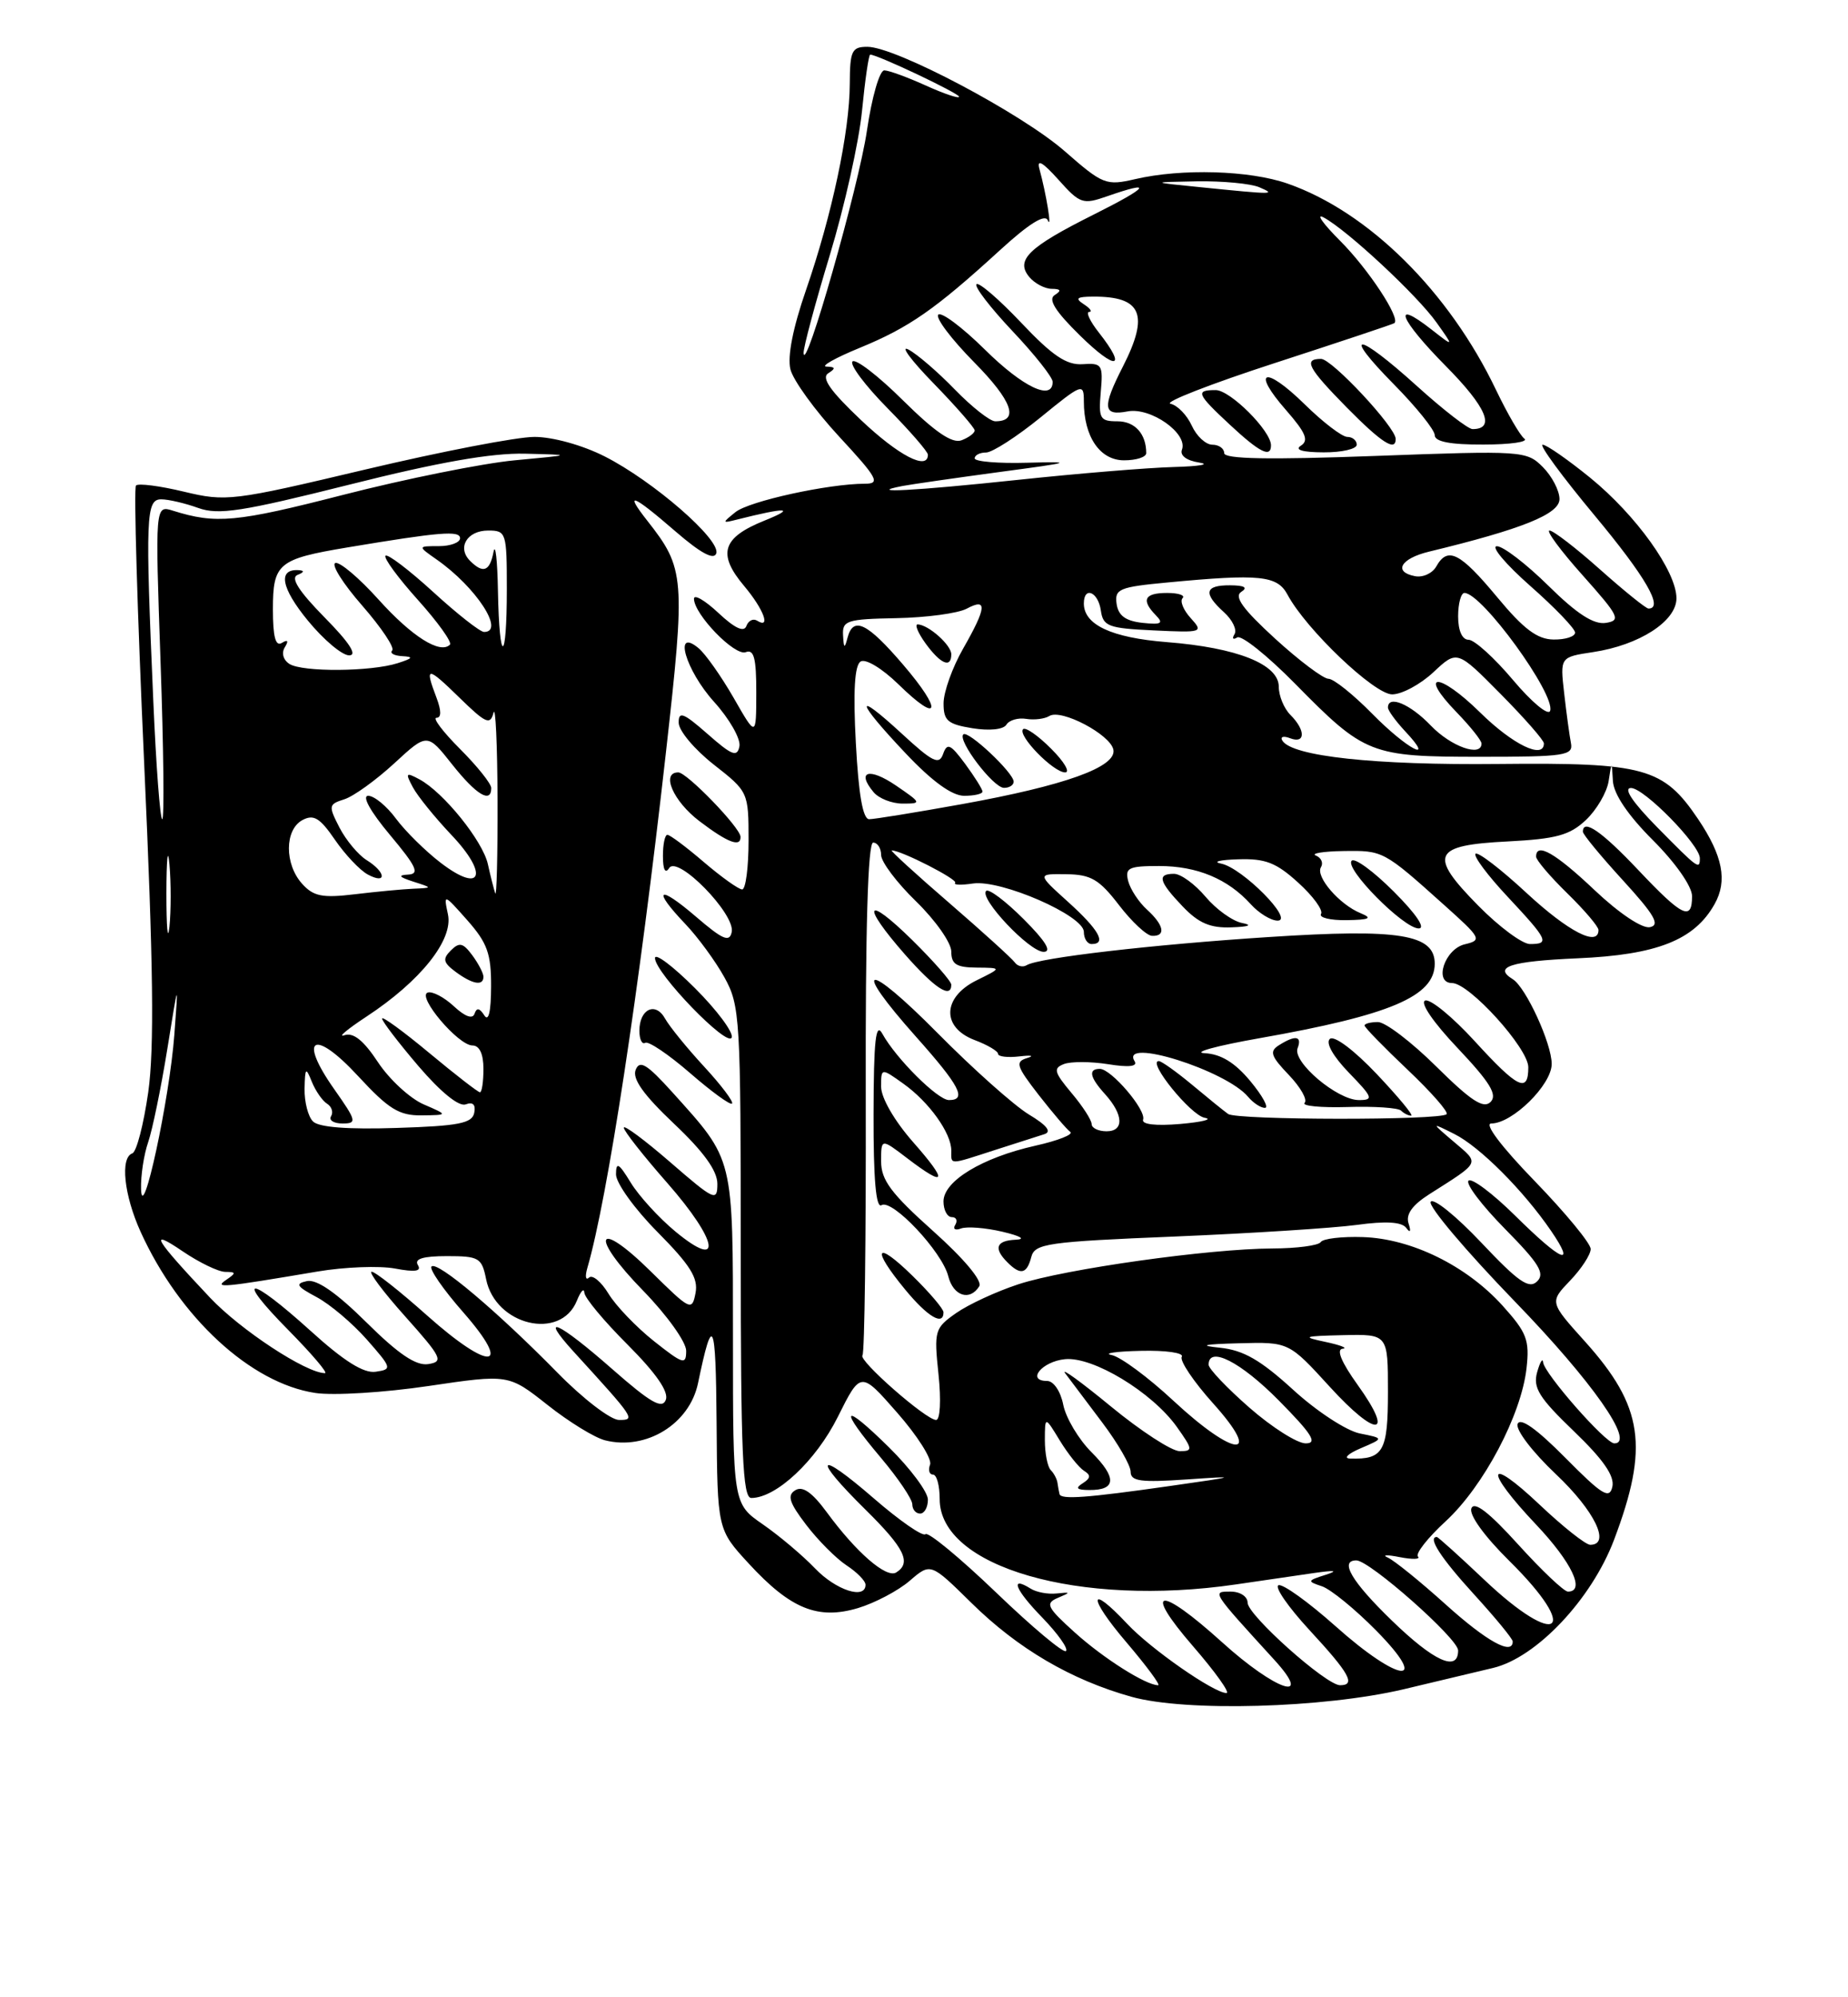 <?xml version="1.0" encoding="UTF-8" standalone="no"?>
<!DOCTYPE svg PUBLIC "-//W3C//DTD SVG 1.1//EN" "http://www.w3.org/Graphics/SVG/1.1/DTD/svg11.dtd" >
<svg xmlns="http://www.w3.org/2000/svg" xmlns:xlink="http://www.w3.org/1999/xlink" version="1.1" viewBox="0 0 237 256">
 <g >
 <path fill="currentColor"
d=" M 180.00 216.52 C 184.12 215.54 189.30 214.31 191.50 213.78 C 197.07 212.44 204.11 204.97 206.99 197.38 C 211.50 185.45 210.75 180.28 203.30 171.98 C 198.72 166.90 198.72 166.90 201.36 164.14 C 202.81 162.63 204.00 160.80 204.00 160.09 C 204.00 159.37 200.77 155.46 196.83 151.39 C 192.54 146.97 190.30 144.00 191.25 144.00 C 193.96 144.00 199.00 139.04 199.00 136.37 C 199.00 133.75 195.69 126.55 194.01 125.51 C 191.46 123.93 193.69 123.21 202.29 122.83 C 212.50 122.39 217.31 120.49 219.89 115.88 C 221.57 112.90 220.94 109.69 217.78 104.99 C 213.32 98.39 210.93 97.73 192.19 97.92 C 176.30 98.09 165.70 96.94 164.46 94.93 C 164.15 94.43 164.59 94.29 165.45 94.62 C 167.43 95.38 167.46 93.60 165.50 91.64 C 164.67 90.82 164.00 89.19 164.00 88.02 C 164.00 85.14 158.66 83.01 149.62 82.30 C 142.55 81.74 139.00 80.08 139.00 77.35 C 139.00 75.09 140.84 75.85 141.18 78.25 C 141.47 80.28 142.13 80.53 147.95 80.80 C 154.22 81.10 154.36 81.05 152.70 79.22 C 151.76 78.19 151.30 77.04 151.66 76.67 C 152.03 76.30 151.13 76.00 149.67 76.00 C 146.76 76.00 146.31 76.90 148.25 78.88 C 149.26 79.91 148.92 80.09 146.50 79.83 C 144.35 79.59 143.42 78.91 143.20 77.40 C 142.93 75.49 143.53 75.24 149.70 74.66 C 161.60 73.53 163.80 73.76 165.12 76.22 C 167.49 80.66 176.25 89.00 178.54 89.00 C 179.78 89.00 182.16 87.72 183.83 86.16 C 186.87 83.31 186.87 83.31 192.44 88.94 C 195.50 92.03 198.00 94.88 198.00 95.28 C 198.00 97.38 194.00 95.44 189.81 91.31 C 184.52 86.11 181.77 86.11 186.82 91.31 C 188.57 93.12 190.00 94.91 190.00 95.30 C 190.00 97.08 186.09 95.70 183.50 93.00 C 180.86 90.24 178.00 89.04 178.00 90.69 C 178.00 91.06 178.98 92.41 180.17 93.69 C 184.24 98.01 180.44 96.02 176.00 91.50 C 173.57 89.03 171.04 87.00 170.37 87.00 C 169.71 87.00 166.62 84.68 163.52 81.85 C 159.39 78.07 158.23 76.47 159.19 75.86 C 160.07 75.30 159.60 75.03 157.75 75.02 C 154.50 75.00 154.27 76.03 156.98 78.48 C 158.06 79.46 158.67 80.73 158.32 81.29 C 157.97 81.85 158.13 82.04 158.67 81.70 C 159.21 81.37 162.54 84.03 166.08 87.62 C 175.02 96.71 175.76 97.00 189.86 97.00 C 200.71 97.00 201.78 96.84 201.47 95.25 C 201.28 94.29 200.89 91.41 200.60 88.86 C 200.07 84.22 200.07 84.22 204.32 83.58 C 210.23 82.69 215.00 79.62 215.00 76.69 C 215.00 73.24 209.83 66.03 203.92 61.22 C 201.06 58.90 198.33 57.00 197.84 57.00 C 197.35 57.00 200.34 61.07 204.48 66.04 C 211.06 73.94 213.41 78.00 211.41 78.00 C 211.09 78.00 208.30 75.75 205.21 73.00 C 202.13 70.25 199.20 68.00 198.72 68.00 C 198.24 68.00 200.15 70.59 202.98 73.75 C 207.66 79.00 207.92 79.53 205.93 79.84 C 204.38 80.07 202.23 78.68 198.59 75.09 C 195.75 72.29 192.78 70.01 191.97 70.01 C 191.16 70.02 193.09 72.31 196.25 75.10 C 199.41 77.88 202.00 80.58 202.00 81.08 C 202.00 81.59 200.76 81.99 199.25 81.97 C 197.16 81.95 195.42 80.65 192.00 76.53 C 187.24 70.80 185.66 70.01 184.20 72.60 C 183.71 73.48 182.48 74.05 181.47 73.85 C 178.65 73.31 179.62 71.59 183.25 70.71 C 195.21 67.82 200.00 65.89 200.00 63.97 C 200.00 62.89 199.04 61.04 197.86 59.86 C 195.78 57.78 195.28 57.74 176.36 58.44 C 162.74 58.94 157.00 58.84 157.00 58.08 C 157.00 57.49 156.32 57.00 155.48 57.00 C 154.64 57.00 153.45 55.90 152.84 54.55 C 152.22 53.20 151.00 51.94 150.11 51.75 C 149.22 51.56 155.25 49.21 163.50 46.53 C 171.75 43.85 178.65 41.55 178.82 41.42 C 179.66 40.82 175.48 34.48 171.87 30.87 C 169.66 28.66 168.71 27.31 169.75 27.87 C 172.75 29.47 181.76 37.85 184.23 41.34 C 186.48 44.50 186.48 44.50 183.59 42.24 C 178.40 38.18 179.48 40.91 185.43 46.93 C 190.65 52.20 191.83 55.00 188.85 55.00 C 188.28 55.00 185.08 52.52 181.74 49.50 C 173.99 42.49 171.92 42.33 178.78 49.28 C 181.65 52.19 184.00 55.11 184.00 55.78 C 184.00 56.61 185.99 57.00 190.25 56.98 C 193.69 56.98 196.05 56.64 195.50 56.23 C 194.95 55.83 193.32 53.02 191.87 50.00 C 185.85 37.39 175.51 27.15 165.12 23.53 C 160.25 21.83 151.55 21.57 145.58 22.96 C 141.85 23.82 141.44 23.66 136.58 19.41 C 131.07 14.57 114.86 6.00 111.24 6.00 C 109.24 6.00 109.00 6.50 108.98 10.75 C 108.96 16.91 106.70 27.54 103.38 37.14 C 101.69 42.01 100.96 45.71 101.37 47.34 C 101.72 48.75 104.53 52.62 107.61 55.95 C 112.54 61.27 112.94 62.00 110.94 62.00 C 106.26 62.00 96.07 64.23 94.32 65.64 C 92.58 67.04 92.59 67.08 94.50 66.60 C 100.87 64.99 102.22 65.05 98.01 66.74 C 92.62 68.91 91.97 70.99 95.42 75.09 C 97.94 78.08 98.91 80.68 97.09 79.55 C 96.58 79.24 95.97 79.55 95.72 80.24 C 95.41 81.08 94.22 80.52 92.13 78.56 C 90.41 76.95 89.00 76.13 89.00 76.74 C 89.00 78.73 94.23 84.13 95.64 83.59 C 96.69 83.18 97.00 84.36 96.99 88.78 C 96.98 94.50 96.98 94.50 94.09 89.45 C 92.49 86.67 90.47 83.81 89.59 83.08 C 86.31 80.35 87.91 85.90 91.58 89.96 C 93.55 92.14 95.01 94.70 94.83 95.65 C 94.55 97.09 93.88 96.84 90.75 94.08 C 87.64 91.35 87.01 91.11 87.04 92.65 C 87.06 93.67 89.08 96.07 91.54 98.00 C 95.97 101.47 96.00 101.53 96.00 107.75 C 96.00 111.19 95.63 114.00 95.18 114.00 C 94.73 114.00 92.52 112.42 90.27 110.50 C 88.02 108.57 85.92 107.00 85.59 107.00 C 85.27 107.00 85.01 108.24 85.02 109.75 C 85.02 111.48 85.32 112.04 85.82 111.26 C 86.89 109.57 94.32 117.16 93.84 119.46 C 93.56 120.82 92.70 120.45 89.25 117.49 C 84.39 113.32 83.58 113.91 87.91 118.45 C 89.51 120.13 91.76 123.20 92.91 125.28 C 94.91 128.89 95.00 130.47 95.00 160.53 C 95.00 186.31 95.24 192.00 96.35 192.00 C 99.55 192.00 104.63 187.24 107.44 181.62 C 110.38 175.73 110.38 175.73 115.07 181.08 C 117.66 184.03 119.55 187.01 119.28 187.72 C 119.01 188.42 119.18 189.00 119.65 189.00 C 120.13 189.00 120.51 190.41 120.51 192.12 C 120.48 200.85 138.40 206.02 158.50 203.08 C 161.80 202.60 166.30 201.94 168.50 201.62 C 171.22 201.23 171.70 201.30 170.00 201.85 C 167.64 202.60 167.61 202.68 169.54 203.32 C 170.66 203.70 173.79 206.25 176.50 209.00 C 183.58 216.19 179.44 215.73 171.25 208.41 C 167.81 205.35 164.53 202.99 163.97 203.18 C 163.40 203.37 165.20 205.97 167.97 208.97 C 173.08 214.49 173.91 216.00 171.86 216.00 C 170.07 216.00 160.00 207.01 160.00 205.42 C 160.00 204.63 159.04 204.00 157.83 204.00 C 155.41 204.00 155.32 203.87 163.43 212.75 C 168.56 218.37 163.59 216.70 156.74 210.50 C 148.62 203.16 146.46 203.45 153.00 211.00 C 155.86 214.30 157.79 217.00 157.29 217.00 C 155.69 217.00 147.58 211.36 144.56 208.13 C 139.57 202.81 139.49 204.68 144.46 210.50 C 147.04 213.53 148.87 216.00 148.53 216.00 C 146.96 216.00 141.52 212.56 137.84 209.24 C 134.26 206.01 134.02 205.51 135.65 204.81 C 137.36 204.09 137.34 204.05 135.50 204.24 C 134.40 204.36 132.91 204.08 132.18 203.62 C 129.45 201.91 130.18 203.75 133.67 207.33 C 135.65 209.38 137.03 211.31 136.71 211.62 C 136.40 211.93 132.36 208.55 127.73 204.10 C 123.10 199.66 119.03 196.30 118.69 196.64 C 118.35 196.98 115.36 194.91 112.04 192.03 C 104.73 185.70 104.06 186.66 111.00 193.50 C 116.01 198.44 116.93 200.31 114.93 201.55 C 113.67 202.32 109.83 199.00 106.04 193.84 C 104.16 191.28 102.93 190.42 101.99 191.01 C 100.92 191.66 101.22 192.60 103.39 195.44 C 104.90 197.42 107.23 199.76 108.57 200.64 C 109.90 201.51 111.00 202.63 111.00 203.12 C 111.00 205.06 107.21 203.83 104.52 201.02 C 102.95 199.38 99.94 196.84 97.83 195.38 C 94.00 192.73 94.00 192.73 94.00 171.61 C 93.99 148.05 94.18 148.83 86.23 140.00 C 82.96 136.38 82.04 135.82 81.52 137.13 C 81.07 138.28 82.53 140.33 86.44 144.03 C 90.25 147.63 92.00 150.06 92.00 151.74 C 92.00 154.04 91.62 153.87 86.00 149.00 C 82.70 146.14 80.00 144.13 80.00 144.54 C 80.00 144.95 82.51 148.14 85.58 151.63 C 92.11 159.07 92.77 162.93 86.63 157.86 C 84.50 156.10 81.92 153.27 80.89 151.58 C 79.35 149.06 79.01 148.87 79.00 150.52 C 79.00 151.64 81.40 154.97 84.33 157.92 C 88.53 162.16 89.57 163.82 89.20 165.73 C 88.75 168.08 88.54 167.97 83.49 162.99 C 76.43 156.02 75.52 158.31 82.50 165.45 C 85.53 168.56 88.00 172.01 88.00 173.13 C 88.00 174.98 87.62 174.87 83.87 171.90 C 81.60 170.10 78.98 167.37 78.04 165.82 C 77.10 164.27 75.97 163.34 75.54 163.75 C 75.11 164.16 75.01 163.60 75.33 162.50 C 77.91 153.64 81.96 127.08 85.39 96.56 C 87.93 73.96 87.84 72.88 83.02 66.75 C 79.99 62.90 81.09 63.32 86.65 68.13 C 89.87 70.91 91.56 71.82 91.86 70.93 C 92.44 69.18 83.77 61.65 77.55 58.50 C 74.71 57.06 70.89 56.00 68.55 56.00 C 66.32 55.99 56.56 57.88 46.85 60.18 C 29.82 64.22 29.00 64.32 23.59 63.02 C 20.51 62.28 17.74 61.92 17.44 62.23 C 17.14 62.53 17.61 78.46 18.48 97.64 C 19.67 123.76 19.80 134.38 19.01 140.00 C 18.42 144.12 17.51 147.65 16.97 147.83 C 15.39 148.38 15.90 153.18 18.03 157.88 C 23.02 168.87 32.16 177.30 40.44 178.54 C 42.76 178.89 49.29 178.49 54.94 177.65 C 65.22 176.13 65.22 176.13 70.21 180.07 C 72.95 182.24 76.27 184.28 77.60 184.61 C 82.87 185.94 88.44 182.51 89.52 177.28 C 91.40 168.24 91.80 169.08 91.90 182.27 C 92.00 196.04 92.00 196.04 96.03 200.41 C 101.38 206.22 104.89 207.65 110.04 206.11 C 112.20 205.46 115.18 203.89 116.66 202.62 C 119.35 200.30 119.35 200.30 124.56 205.43 C 130.53 211.31 137.35 215.31 145.10 217.48 C 152.07 219.43 169.71 218.94 180.00 216.52 Z  M 119.00 192.21 C 119.00 191.23 116.75 188.21 114.00 185.50 C 107.99 179.58 107.46 180.32 113.00 186.88 C 115.20 189.49 117.00 192.16 117.00 192.81 C 117.00 193.47 117.45 194.00 118.00 194.00 C 118.55 194.00 119.00 193.20 119.00 192.21 Z  M 90.30 136.71 C 88.11 134.34 85.85 131.56 85.29 130.55 C 84.06 128.35 82.00 129.33 82.00 132.12 C 82.00 133.22 82.34 133.91 82.75 133.66 C 83.16 133.41 85.74 135.15 88.49 137.53 C 91.23 139.91 93.66 141.68 93.88 141.45 C 94.11 141.23 92.50 139.09 90.30 136.71 Z  M 89.12 126.65 C 86.30 123.83 84.00 122.10 84.00 122.80 C 84.00 124.70 93.37 134.39 93.84 132.97 C 94.06 132.31 91.94 129.46 89.12 126.65 Z  M 94.97 107.25 C 94.93 106.07 88.09 99.00 86.99 99.00 C 84.73 99.00 86.33 102.69 89.70 105.25 C 93.33 108.01 95.02 108.65 94.97 107.25 Z  M 163.00 57.08 C 163.00 55.22 157.77 50.00 155.91 50.00 C 153.27 50.00 153.46 50.47 157.75 54.46 C 161.57 58.01 163.00 58.72 163.00 57.08 Z  M 174.00 57.00 C 174.00 56.45 173.45 56.00 172.79 56.00 C 172.12 56.00 169.66 54.12 167.31 51.81 C 162.19 46.79 160.39 47.40 164.96 52.60 C 167.45 55.45 167.88 56.46 166.84 57.12 C 165.98 57.66 167.03 57.97 169.75 57.98 C 172.09 57.99 174.00 57.55 174.00 57.00 Z  M 178.99 56.25 C 178.98 54.75 170.81 46.00 169.42 46.00 C 167.12 46.00 167.73 47.16 172.71 52.22 C 177.19 56.76 179.01 57.93 178.99 56.25 Z  M 178.48 207.69 C 173.35 202.72 171.74 200.00 173.95 200.00 C 175.65 200.00 187.00 210.03 187.00 211.54 C 187.00 214.35 183.91 212.96 178.48 207.69 Z  M 185.42 205.66 C 182.16 202.72 178.82 200.02 178.00 199.65 C 177.18 199.29 177.85 199.25 179.50 199.58 C 181.15 199.90 182.20 199.87 181.85 199.51 C 181.49 199.15 183.09 197.11 185.42 194.97 C 190.27 190.49 195.09 181.38 195.77 175.39 C 196.18 171.75 195.81 170.80 192.70 167.35 C 188.06 162.22 181.01 158.76 174.79 158.56 C 172.08 158.47 169.65 158.76 169.38 159.20 C 169.10 159.64 166.32 160.01 163.19 160.02 C 155.05 160.05 136.58 162.65 130.60 164.61 C 127.79 165.53 124.21 167.19 122.62 168.30 C 119.87 170.23 119.77 170.55 120.36 176.16 C 120.71 179.51 120.57 182.00 120.05 182.00 C 118.76 182.00 110.01 174.32 110.61 173.72 C 110.88 173.45 111.07 158.56 111.03 140.62 C 110.98 119.02 111.30 108.00 111.98 108.00 C 112.54 108.00 113.00 108.72 113.00 109.59 C 113.00 110.46 115.02 113.15 117.50 115.55 C 119.97 117.96 122.00 120.84 122.00 121.96 C 122.00 123.59 122.65 124.00 125.25 124.02 C 128.50 124.05 128.50 124.05 125.25 125.65 C 120.85 127.82 120.72 131.69 125.00 133.31 C 126.65 133.93 128.00 134.73 128.00 135.08 C 128.00 135.43 129.24 135.58 130.75 135.40 C 132.26 135.22 132.70 135.32 131.73 135.61 C 130.16 136.09 130.34 136.64 133.20 140.33 C 134.99 142.62 136.81 144.76 137.26 145.08 C 137.71 145.40 135.69 146.20 132.77 146.85 C 125.95 148.38 121.00 151.38 121.00 153.99 C 121.00 155.09 121.48 156.00 122.06 156.00 C 122.64 156.00 122.84 156.44 122.51 156.99 C 122.17 157.53 122.50 157.74 123.24 157.46 C 123.98 157.18 126.37 157.36 128.54 157.87 C 130.91 158.43 131.60 158.84 130.25 158.90 C 127.75 159.01 127.39 159.99 129.20 161.80 C 130.88 163.48 131.69 163.30 132.26 161.11 C 132.71 159.39 134.29 159.16 150.63 158.49 C 160.46 158.08 170.97 157.41 174.00 157.00 C 177.72 156.49 179.77 156.61 180.34 157.38 C 180.87 158.08 180.98 157.86 180.64 156.80 C 180.27 155.64 181.12 154.46 183.30 153.07 C 189.94 148.85 189.78 149.19 186.50 146.39 C 183.50 143.84 183.50 143.84 186.50 145.34 C 189.76 146.96 195.37 152.58 198.91 157.75 C 202.17 162.51 200.29 161.72 194.31 155.81 C 191.41 152.95 188.73 150.94 188.33 151.33 C 187.94 151.73 190.05 154.51 193.02 157.52 C 197.39 161.95 198.17 163.22 197.13 164.24 C 196.09 165.26 194.72 164.30 189.97 159.27 C 186.74 155.85 183.81 153.49 183.48 154.04 C 183.14 154.59 187.99 160.32 194.25 166.79 C 204.21 177.06 209.78 185.00 207.03 185.00 C 205.90 185.00 198.03 176.04 197.90 174.61 C 197.85 174.00 197.50 174.57 197.13 175.89 C 196.58 177.87 197.37 179.15 201.84 183.44 C 205.62 187.07 207.09 189.19 206.78 190.56 C 206.41 192.20 205.48 191.63 200.74 186.84 C 197.07 183.14 194.97 181.64 194.63 182.51 C 194.35 183.25 196.53 186.11 199.56 188.97 C 204.51 193.65 206.62 198.00 203.94 198.00 C 203.36 198.00 200.43 195.68 197.44 192.85 C 190.61 186.40 190.28 188.31 197.00 195.41 C 201.58 200.25 203.36 204.00 201.08 204.00 C 200.58 204.00 197.71 201.28 194.70 197.96 C 190.97 193.84 189.07 192.37 188.70 193.33 C 188.38 194.16 190.37 196.91 193.58 200.08 C 202.81 209.20 199.82 211.44 190.37 202.50 C 187.17 199.47 184.43 197.00 184.27 197.00 C 183.04 197.00 184.79 199.70 189.00 204.31 C 191.75 207.32 194.00 210.05 194.00 210.39 C 194.00 212.23 190.66 210.38 185.42 205.66 Z  M 121.00 168.20 C 121.00 167.76 119.20 165.65 117.00 163.50 C 112.27 158.88 111.70 159.97 116.07 165.27 C 118.97 168.79 121.00 169.99 121.00 168.20 Z  M 125.59 164.86 C 126.01 164.17 123.62 161.32 119.65 157.77 C 114.28 152.97 113.00 151.25 113.00 148.86 C 113.00 145.90 113.00 145.90 116.34 148.45 C 121.37 152.29 121.64 151.53 117.08 146.36 C 114.70 143.65 113.00 140.71 113.00 139.29 C 113.00 136.86 113.00 136.86 115.87 138.91 C 119.15 141.25 122.00 145.22 122.00 147.46 C 122.00 149.33 121.60 149.34 127.57 147.41 C 130.28 146.54 133.15 145.62 133.94 145.37 C 134.91 145.06 134.26 144.23 131.94 142.84 C 130.05 141.69 124.79 137.01 120.25 132.42 C 110.99 123.07 109.03 123.41 117.50 132.91 C 123.09 139.18 124.04 141.00 121.70 141.00 C 120.26 141.00 114.90 135.66 113.16 132.50 C 112.31 130.95 112.05 133.29 112.03 142.81 C 112.01 151.14 112.34 154.91 113.05 154.47 C 114.42 153.63 120.82 160.43 121.61 163.57 C 122.25 166.12 124.38 166.81 125.59 164.86 Z  M 122.00 126.21 C 122.00 125.78 119.75 123.21 117.00 120.50 C 110.98 114.58 110.36 115.85 116.08 122.36 C 119.90 126.70 122.00 128.06 122.00 126.21 Z  M 135.88 191.50 C 135.81 191.22 135.69 190.59 135.62 190.08 C 135.56 189.58 135.16 188.83 134.75 188.42 C 134.34 188.00 134.00 186.28 134.00 184.58 C 134.01 181.50 134.01 181.50 135.92 184.64 C 136.98 186.37 138.37 188.11 139.03 188.52 C 139.92 189.07 139.88 189.46 138.86 190.11 C 137.86 190.74 138.08 190.97 139.69 190.98 C 143.16 191.01 143.26 189.41 140.00 186.15 C 138.33 184.49 136.70 181.75 136.36 180.06 C 136.02 178.33 135.12 177.00 134.29 177.00 C 131.58 177.00 133.63 174.50 136.58 174.21 C 140.17 173.85 147.75 178.44 150.92 182.88 C 152.98 185.78 153.01 186.00 151.29 186.00 C 150.27 186.00 146.30 183.42 142.47 180.27 C 138.64 177.12 136.00 175.21 136.61 176.02 C 137.23 176.83 139.36 179.67 141.36 182.33 C 143.36 184.98 145.00 187.82 145.00 188.64 C 145.00 189.86 146.28 190.03 152.25 189.62 C 158.95 189.16 158.78 189.22 150.00 190.47 C 139.35 191.99 136.06 192.23 135.88 191.50 Z  M 174.50 185.63 C 177.50 184.35 177.50 184.35 174.39 183.73 C 172.67 183.38 168.84 180.88 165.83 178.12 C 161.64 174.30 159.46 173.05 156.44 172.74 C 153.64 172.45 154.35 172.29 158.90 172.17 C 165.29 172.00 165.29 172.00 170.54 177.75 C 176.56 184.35 178.91 184.18 174.11 177.50 C 172.03 174.60 171.34 172.95 172.19 172.87 C 172.91 172.80 171.93 172.41 170.00 172.00 C 166.88 171.34 167.13 171.25 172.25 171.13 C 178.00 171.00 178.00 171.00 178.00 178.39 C 178.00 186.04 177.42 187.07 173.17 186.95 C 172.25 186.93 172.84 186.34 174.50 185.63 Z  M 150.50 179.55 C 147.28 176.55 143.71 173.91 142.57 173.68 C 141.43 173.46 143.11 173.21 146.31 173.14 C 149.52 173.06 151.87 173.40 151.56 173.90 C 151.26 174.39 153.07 177.09 155.60 179.90 C 162.06 187.09 158.33 186.83 150.50 179.55 Z  M 160.23 180.42 C 157.35 177.90 155.00 175.43 155.00 174.92 C 155.00 172.46 159.11 174.55 164.00 179.50 C 168.27 183.82 169.01 185.00 167.45 185.00 C 166.36 185.00 163.11 182.94 160.23 180.42 Z  M 71.47 175.92 C 63.74 168.05 56.08 161.59 55.34 162.33 C 55.02 162.64 56.85 165.29 59.41 168.20 C 65.87 175.58 62.86 175.82 54.74 168.58 C 51.31 165.52 48.13 163.01 47.67 163.00 C 47.21 163.00 49.15 165.59 51.98 168.75 C 56.67 174.00 56.92 174.53 54.92 174.84 C 53.35 175.08 51.11 173.57 46.99 169.49 C 43.15 165.69 40.62 163.94 39.37 164.20 C 37.82 164.53 38.03 164.88 40.60 166.25 C 42.31 167.16 45.21 169.61 47.05 171.70 C 50.27 175.36 50.31 175.51 48.18 175.82 C 46.64 176.05 44.11 174.46 39.82 170.57 C 31.88 163.39 29.93 163.34 37.00 170.50 C 39.99 173.53 42.09 176.00 41.68 176.00 C 39.27 176.00 30.85 170.47 26.94 166.33 C 19.77 158.73 18.96 157.35 23.42 160.38 C 25.54 161.82 28.00 163.01 28.89 163.02 C 30.30 163.03 30.31 163.16 29.00 164.05 C 27.40 165.14 28.50 165.04 40.75 162.97 C 44.19 162.39 48.65 162.22 50.65 162.59 C 53.26 163.08 54.09 162.95 53.59 162.14 C 53.10 161.35 54.26 161.00 57.32 161.00 C 61.43 161.00 61.79 161.21 62.34 163.95 C 63.53 169.89 71.90 171.88 73.98 166.72 C 74.47 165.50 74.90 165.03 74.94 165.68 C 74.97 166.34 77.47 169.34 80.50 172.36 C 84.14 176.01 85.79 178.39 85.39 179.42 C 84.92 180.65 83.44 179.80 78.53 175.49 C 71.60 169.40 68.99 168.22 73.57 173.25 C 81.45 181.88 81.53 182.00 79.39 182.00 C 78.32 182.00 74.75 179.27 71.47 175.92 Z  M 18.09 152.40 C 18.04 150.69 18.45 147.99 19.00 146.40 C 19.55 144.80 20.65 139.45 21.45 134.50 C 22.89 125.57 22.89 125.56 22.36 132.61 C 21.74 140.90 18.23 157.15 18.09 152.40 Z  M 40.14 143.74 C 39.51 143.11 39.03 141.23 39.06 139.55 C 39.12 136.82 39.22 136.73 39.99 138.65 C 40.47 139.83 41.35 141.10 41.95 141.47 C 42.54 141.84 42.77 142.56 42.46 143.07 C 42.14 143.58 42.80 144.00 43.92 144.00 C 45.81 144.00 45.73 143.68 42.86 139.60 C 38.16 132.94 40.26 131.79 45.92 137.92 C 49.85 142.17 51.18 142.99 54.06 142.96 C 57.50 142.92 57.50 142.92 54.31 141.54 C 52.56 140.77 49.93 138.35 48.47 136.14 C 46.62 133.34 45.32 132.30 44.16 132.69 C 43.25 133.00 44.52 131.93 47.00 130.30 C 53.93 125.75 58.14 120.48 57.45 117.21 C 56.88 114.53 56.90 114.53 59.94 117.96 C 62.50 120.86 63.00 122.25 62.98 126.46 C 62.97 129.68 62.66 131.01 62.11 130.14 C 61.50 129.19 61.13 129.12 60.86 129.93 C 60.61 130.66 59.64 130.31 58.20 128.97 C 56.95 127.81 55.44 127.02 54.85 127.22 C 53.43 127.69 58.76 134.00 60.59 134.00 C 61.49 134.00 62.00 135.08 62.00 137.00 C 62.00 138.65 61.80 140.00 61.55 140.00 C 61.31 140.00 58.38 137.73 55.05 134.96 C 51.72 132.19 49.00 130.21 49.00 130.55 C 49.00 130.90 51.10 133.64 53.66 136.64 C 56.54 140.00 58.86 141.88 59.73 141.55 C 60.65 141.20 61.03 141.58 60.82 142.63 C 60.56 143.98 58.81 144.32 50.89 144.57 C 44.62 144.78 40.89 144.49 40.14 143.74 Z  M 62.00 125.19 C 62.00 124.75 61.36 123.51 60.57 122.44 C 59.38 120.84 58.91 120.73 57.82 121.82 C 56.73 122.91 56.84 123.38 58.44 124.57 C 60.61 126.17 62.00 126.41 62.00 125.19 Z  M 140.00 144.08 C 140.00 143.57 138.84 141.77 137.41 140.08 C 135.18 137.42 135.05 136.92 136.45 136.38 C 137.35 136.04 139.89 136.05 142.11 136.40 C 144.76 136.83 145.93 136.70 145.51 136.02 C 143.58 132.90 157.24 137.18 160.07 140.59 C 160.72 141.36 161.68 142.00 162.22 142.00 C 162.76 142.00 161.92 140.46 160.35 138.57 C 158.37 136.19 156.58 135.10 154.50 134.99 C 152.85 134.91 156.01 134.04 161.52 133.07 C 178.31 130.11 184.00 127.70 184.00 123.52 C 184.00 119.75 179.47 119.01 162.77 120.10 C 147.87 121.06 133.19 122.76 131.67 123.71 C 131.18 124.01 130.49 123.85 130.14 123.35 C 129.79 122.86 126.00 119.42 121.72 115.72 C 117.44 112.03 114.13 109.00 114.36 109.00 C 115.59 109.00 122.92 112.75 122.50 113.16 C 122.23 113.43 123.27 113.47 124.79 113.24 C 128.39 112.72 139.00 117.35 139.00 119.44 C 139.00 120.30 139.45 121.00 140.00 121.00 C 141.96 121.00 140.94 119.18 137.00 115.62 C 132.99 112.00 132.99 112.00 136.75 112.05 C 139.91 112.09 140.97 112.71 143.50 116.00 C 145.15 118.15 147.06 119.93 147.75 119.95 C 149.56 120.02 149.28 118.57 147.10 116.59 C 146.05 115.64 144.97 114.00 144.69 112.94 C 144.25 111.24 144.73 111.00 148.64 111.00 C 153.52 111.00 157.46 112.64 160.41 115.90 C 161.45 117.05 163.00 118.00 163.85 118.00 C 166.03 118.00 159.31 111.22 156.60 110.69 C 155.45 110.46 156.42 110.21 158.78 110.14 C 162.28 110.02 163.68 110.57 166.50 113.14 C 168.40 114.86 169.71 116.66 169.42 117.14 C 169.12 117.61 170.60 117.97 172.69 117.94 C 175.66 117.89 176.06 117.69 174.50 117.05 C 171.77 115.94 168.67 112.34 169.41 111.15 C 169.74 110.61 169.45 109.94 168.76 109.66 C 168.07 109.39 169.66 109.12 172.29 109.08 C 177.37 109.00 177.43 109.02 185.20 115.99 C 189.96 120.25 190.10 120.50 187.86 121.03 C 185.27 121.64 183.84 126.00 186.22 126.00 C 188.43 126.00 196.00 134.36 196.00 136.79 C 196.00 140.16 194.66 139.51 189.10 133.42 C 186.29 130.35 183.45 128.02 182.78 128.24 C 182.06 128.48 183.79 131.02 186.95 134.35 C 191.10 138.74 192.07 140.33 191.16 141.24 C 190.25 142.15 188.65 141.10 184.21 136.71 C 181.04 133.57 177.67 131.00 176.72 131.00 C 175.77 131.00 175.00 131.20 175.00 131.44 C 175.00 131.69 177.48 134.23 180.51 137.10 C 183.54 139.97 185.80 142.54 185.52 142.81 C 184.73 143.61 158.61 143.58 157.50 142.78 C 156.95 142.39 154.87 140.70 152.87 139.03 C 150.87 137.37 148.95 136.00 148.61 136.00 C 147.07 136.00 152.71 142.96 154.50 143.27 C 155.60 143.46 154.19 143.81 151.38 144.06 C 148.21 144.33 146.38 144.12 146.60 143.50 C 147.02 142.28 142.51 137.00 141.05 137.00 C 139.54 137.00 139.75 138.07 141.70 140.22 C 144.09 142.86 144.19 145.00 141.91 145.00 C 140.86 145.00 140.00 144.58 140.00 144.08 Z  M 176.56 137.66 C 173.64 134.58 171.10 132.68 170.55 133.16 C 169.98 133.66 170.97 135.40 173.00 137.50 C 176.07 140.66 176.19 141.00 174.27 141.00 C 171.51 141.00 165.74 136.13 166.41 134.36 C 167.02 132.78 166.13 132.63 164.02 133.97 C 162.77 134.75 162.98 135.37 165.28 137.77 C 166.79 139.35 167.71 140.96 167.31 141.36 C 166.92 141.75 169.39 141.99 172.81 141.89 C 176.23 141.78 179.33 141.99 179.68 142.35 C 180.04 142.71 180.62 143.00 180.98 143.00 C 181.33 143.00 179.34 140.60 176.56 137.66 Z  M 131.27 117.80 C 128.96 115.49 126.80 113.87 126.47 114.19 C 125.54 115.13 132.02 122.00 133.84 122.00 C 134.94 122.00 134.10 120.63 131.27 117.80 Z  M 159.28 118.30 C 158.07 118.06 155.96 116.55 154.60 114.93 C 153.24 113.32 151.43 112.00 150.56 112.00 C 148.35 112.00 148.61 112.98 151.69 116.20 C 153.73 118.33 155.23 118.97 157.94 118.86 C 160.21 118.78 160.69 118.57 159.28 118.30 Z  M 178.77 114.30 C 176.19 111.71 173.75 109.92 173.35 110.32 C 172.38 111.29 180.01 119.00 181.94 119.00 C 182.87 119.00 181.62 117.15 178.77 114.30 Z  M 21.34 114.50 C 21.35 110.10 21.52 108.42 21.73 110.78 C 21.94 113.13 21.94 116.73 21.73 118.78 C 21.51 120.82 21.34 118.90 21.34 114.50 Z  M 189.58 116.08 C 183.15 109.56 183.72 108.33 193.36 107.85 C 199.56 107.53 201.31 107.06 203.38 105.11 C 204.76 103.81 206.07 101.57 206.30 100.13 C 206.70 97.50 206.70 97.50 206.85 100.11 C 206.95 101.78 208.79 104.51 212.00 107.71 C 214.89 110.60 217.00 113.62 217.00 114.86 C 217.00 118.10 215.77 117.51 210.09 111.50 C 205.41 106.55 203.00 104.89 203.00 106.61 C 203.00 106.95 205.32 109.76 208.16 112.86 C 212.20 117.28 212.94 118.57 211.59 118.84 C 210.59 119.03 207.64 117.06 204.50 114.09 C 199.47 109.33 197.00 107.92 197.00 109.80 C 197.00 110.24 198.80 112.35 201.00 114.50 C 203.20 116.65 205.00 118.76 205.00 119.20 C 205.00 121.41 201.14 119.42 195.77 114.45 C 192.47 111.39 189.53 109.14 189.23 109.43 C 188.94 109.73 190.79 112.21 193.35 114.94 C 198.53 120.48 198.78 121.00 196.21 121.00 C 195.23 121.00 192.24 118.78 189.58 116.08 Z  M 38.75 113.28 C 36.47 110.76 36.49 106.34 38.79 105.11 C 40.23 104.34 41.03 104.83 42.95 107.63 C 44.26 109.54 46.16 111.55 47.17 112.09 C 49.63 113.41 49.52 111.80 47.03 110.25 C 45.95 109.58 44.38 107.70 43.54 106.08 C 42.10 103.28 42.13 103.09 44.15 102.45 C 45.33 102.08 48.20 100.01 50.54 97.86 C 54.79 93.94 54.79 93.94 57.98 97.97 C 61.08 101.88 63.00 103.04 63.00 101.00 C 63.00 100.45 61.20 98.20 59.00 96.00 C 56.80 93.80 55.44 92.00 55.98 92.00 C 56.61 92.00 56.61 91.10 55.98 89.43 C 54.43 85.36 54.76 85.36 58.91 89.41 C 62.30 92.72 62.87 92.98 63.29 91.36 C 63.55 90.34 63.78 95.35 63.81 102.50 C 63.83 109.65 63.69 115.05 63.51 114.50 C 63.33 113.95 62.90 112.27 62.57 110.77 C 61.92 107.79 56.87 101.54 53.79 99.89 C 52.04 98.95 51.96 99.06 52.95 100.91 C 53.56 102.05 55.77 104.77 57.85 106.97 C 62.71 112.07 61.81 114.62 56.56 110.62 C 54.58 109.11 51.99 106.55 50.79 104.94 C 49.60 103.32 47.99 102.00 47.22 102.00 C 46.38 102.00 47.51 104.03 50.00 107.00 C 53.43 111.09 53.85 112.02 52.34 112.10 C 50.99 112.17 51.17 112.41 53.00 113.00 C 55.50 113.80 55.50 113.80 53.00 113.91 C 51.62 113.97 48.25 114.29 45.50 114.62 C 41.34 115.12 40.20 114.89 38.75 113.28 Z  M 212.50 106.00 C 209.36 102.81 208.15 101.00 209.17 101.00 C 210.85 101.00 218.00 108.29 218.00 110.00 C 218.00 111.52 217.78 111.36 212.50 106.00 Z  M 19.66 89.84 C 18.63 66.18 18.72 64.00 20.68 64.00 C 21.60 64.00 23.74 64.50 25.43 65.11 C 28.03 66.04 31.01 65.58 44.84 62.11 C 56.24 59.24 63.03 58.05 67.34 58.15 C 73.50 58.30 73.50 58.30 66.00 59.00 C 61.88 59.39 51.98 61.38 44.00 63.43 C 30.28 66.95 27.70 67.19 22.19 65.46 C 19.89 64.74 19.89 64.74 20.59 84.87 C 20.98 95.94 21.08 105.00 20.81 105.00 C 20.53 105.00 20.02 98.18 19.66 89.84 Z  M 109.76 95.25 C 109.40 88.59 109.60 85.27 110.37 84.79 C 111.00 84.39 113.12 85.66 115.23 87.72 C 120.54 92.91 120.94 91.16 115.81 85.18 C 111.21 79.81 109.42 78.95 108.69 81.75 C 108.32 83.18 108.21 83.12 108.12 81.43 C 108.01 79.54 108.59 79.35 114.97 79.23 C 118.80 79.16 122.85 78.61 123.97 78.02 C 126.65 76.58 126.54 77.85 123.51 83.15 C 122.14 85.54 121.02 88.68 121.01 90.12 C 121.00 92.37 121.52 92.82 124.71 93.34 C 126.89 93.69 128.69 93.51 129.07 92.88 C 129.43 92.30 130.57 91.97 131.61 92.14 C 132.65 92.31 133.99 92.14 134.58 91.77 C 136.10 90.82 142.43 94.16 142.79 96.10 C 143.20 98.31 136.56 100.69 123.36 103.07 C 117.48 104.13 112.12 105.00 111.47 105.00 C 110.66 105.00 110.11 101.85 109.76 95.25 Z  M 114.90 100.68 C 111.46 98.34 109.79 98.84 112.03 101.53 C 112.70 102.34 114.38 103.00 115.77 103.00 C 118.22 103.00 118.19 102.93 114.90 100.68 Z  M 126.00 101.46 C 126.00 101.16 125.00 99.57 123.78 97.91 C 121.89 95.36 121.47 95.17 120.95 96.64 C 120.44 98.09 119.61 97.68 115.67 94.05 C 109.45 88.32 109.72 89.77 116.15 96.56 C 119.54 100.15 122.09 102.00 123.65 102.00 C 124.94 102.00 126.00 101.76 126.00 101.46 Z  M 130.00 100.19 C 130.00 99.05 124.13 93.54 123.54 94.13 C 122.77 94.90 127.38 100.96 128.75 100.98 C 129.44 100.99 130.00 100.63 130.00 100.19 Z  M 134.80 95.96 C 133.13 94.28 131.51 93.16 131.21 93.46 C 130.44 94.23 135.08 99.00 136.60 99.00 C 137.28 99.00 136.48 97.63 134.80 95.96 Z  M 122.00 83.86 C 122.00 82.68 119.09 80.09 117.70 80.03 C 117.27 80.01 117.72 81.11 118.70 82.47 C 120.63 85.12 122.00 85.70 122.00 83.86 Z  M 194.04 87.16 C 191.65 84.32 189.08 82.00 188.34 82.00 C 187.52 82.00 187.00 80.84 187.00 79.00 C 187.00 77.35 187.37 76.00 187.81 76.00 C 190.06 76.00 199.50 89.00 198.80 91.11 C 198.57 91.78 196.43 90.00 194.04 87.16 Z  M 37.12 85.10 C 36.32 84.59 36.07 83.69 36.53 82.96 C 37.04 82.13 36.91 81.94 36.15 82.40 C 35.34 82.91 35.00 81.64 35.00 78.09 C 35.00 72.21 35.68 71.65 44.53 70.17 C 56.44 68.18 59.00 67.97 59.00 68.99 C 59.00 69.54 57.77 70.00 56.28 70.00 C 53.55 70.00 53.55 70.00 56.02 71.73 C 61.05 75.25 64.81 81.00 62.08 81.00 C 61.57 81.00 58.63 78.69 55.55 75.87 C 52.46 73.05 49.71 70.96 49.44 71.23 C 49.17 71.50 51.04 74.05 53.60 76.90 C 56.16 79.75 58.01 82.33 57.70 82.63 C 56.45 83.88 52.82 81.59 48.56 76.86 C 46.07 74.09 43.57 71.98 43.01 72.16 C 42.44 72.35 43.99 74.81 46.45 77.62 C 48.91 80.44 50.64 83.02 50.30 83.37 C 49.95 83.72 50.53 84.04 51.58 84.10 C 53.08 84.18 52.95 84.38 51.00 85.00 C 47.57 86.10 38.80 86.16 37.12 85.10 Z  M 41.61 79.12 C 38.31 75.76 37.23 74.06 38.15 73.69 C 39.02 73.35 39.07 73.13 38.31 73.08 C 35.60 72.90 36.04 75.35 39.48 79.54 C 41.49 81.99 43.87 84.00 44.78 84.00 C 45.87 84.00 44.82 82.37 41.61 79.12 Z  M 63.86 75.75 C 63.79 71.76 63.53 69.51 63.29 70.75 C 62.81 73.24 61.96 73.56 60.28 71.88 C 58.59 70.19 59.90 68.00 62.61 68.00 C 64.92 68.00 65.00 68.26 65.00 75.50 C 65.00 85.12 64.04 85.33 63.86 75.75 Z  M 115.75 62.29 C 116.99 62.06 122.62 61.25 128.25 60.49 C 137.55 59.25 137.88 59.15 131.75 59.31 C 128.03 59.42 125.00 59.16 125.00 58.75 C 125.00 58.34 125.66 58.00 126.46 58.00 C 127.26 58.00 130.41 55.97 133.46 53.49 C 138.79 49.14 139.00 49.07 139.00 51.44 C 139.00 55.98 141.06 59.00 144.16 59.00 C 145.72 59.00 147.00 58.59 147.00 58.08 C 147.00 55.61 145.55 54.00 143.31 54.00 C 141.07 54.00 140.87 53.66 141.17 50.25 C 141.48 46.73 141.33 46.51 138.83 46.68 C 136.77 46.81 134.96 45.59 130.97 41.37 C 128.11 38.35 125.53 36.13 125.23 36.43 C 124.93 36.73 127.01 39.43 129.84 42.43 C 132.68 45.43 135.00 48.36 135.00 48.94 C 135.00 51.44 131.19 49.63 126.31 44.81 C 123.41 41.95 120.73 39.94 120.33 40.33 C 119.94 40.73 122.01 43.47 124.93 46.43 C 129.82 51.38 130.76 54.00 127.64 54.00 C 126.96 54.00 124.63 52.16 122.45 49.92 C 120.28 47.68 117.60 45.37 116.50 44.80 C 115.40 44.23 116.86 46.20 119.75 49.16 C 122.64 52.13 125.00 54.84 125.00 55.17 C 125.00 55.51 124.24 56.08 123.32 56.43 C 122.13 56.89 119.94 55.40 115.84 51.35 C 112.66 48.19 109.73 45.94 109.33 46.33 C 108.94 46.73 110.95 49.41 113.81 52.31 C 116.66 55.20 119.00 57.89 119.00 58.28 C 119.00 60.35 115.26 58.42 110.41 53.83 C 106.47 50.10 105.30 48.43 106.22 47.84 C 107.21 47.22 107.15 47.02 106.00 46.99 C 105.17 46.97 107.10 45.88 110.27 44.58 C 116.61 41.97 119.92 39.67 128.26 32.05 C 131.94 28.68 134.01 27.39 134.37 28.23 C 134.95 29.57 134.18 24.84 133.29 21.61 C 132.95 20.34 133.74 20.80 135.72 23.01 C 138.50 26.12 138.86 26.25 141.98 25.16 C 148.03 23.05 147.36 23.95 140.25 27.51 C 131.89 31.69 130.20 33.33 132.00 35.50 C 132.68 36.32 133.98 37.01 134.87 37.02 C 136.05 37.03 136.16 37.25 135.26 37.82 C 134.38 38.37 135.33 39.89 138.51 43.01 C 143.13 47.54 144.61 47.31 140.93 42.63 C 139.79 41.19 139.23 39.99 139.68 39.98 C 140.13 39.98 139.82 39.53 139.00 39.00 C 137.83 38.24 138.08 38.03 140.17 38.02 C 146.43 37.98 147.42 40.30 144.00 47.00 C 141.32 52.25 141.44 53.34 144.62 52.73 C 147.58 52.17 152.38 55.56 151.58 57.64 C 151.30 58.39 152.18 59.04 153.80 59.29 C 155.29 59.52 153.80 59.77 150.50 59.86 C 147.20 59.95 138.20 60.69 130.50 61.51 C 117.30 62.91 110.73 63.26 115.75 62.29 Z  M 103.06 45.24 C 103.03 44.55 104.54 38.90 106.42 32.70 C 108.30 26.50 110.16 18.18 110.55 14.21 C 110.94 10.24 111.41 7.00 111.60 7.00 C 112.53 7.00 123.00 11.96 123.00 12.40 C 123.00 12.67 121.09 12.03 118.75 10.97 C 116.41 9.91 114.01 9.03 113.41 9.02 C 112.80 9.01 111.81 12.46 111.18 16.75 C 110.15 23.81 103.20 48.21 103.06 45.24 Z  M 154.00 24.00 C 147.50 23.35 147.50 23.35 153.50 23.24 C 156.80 23.19 160.40 23.53 161.50 24.00 C 163.71 24.95 163.42 24.95 154.00 24.00 Z "/>
</g>
</svg>